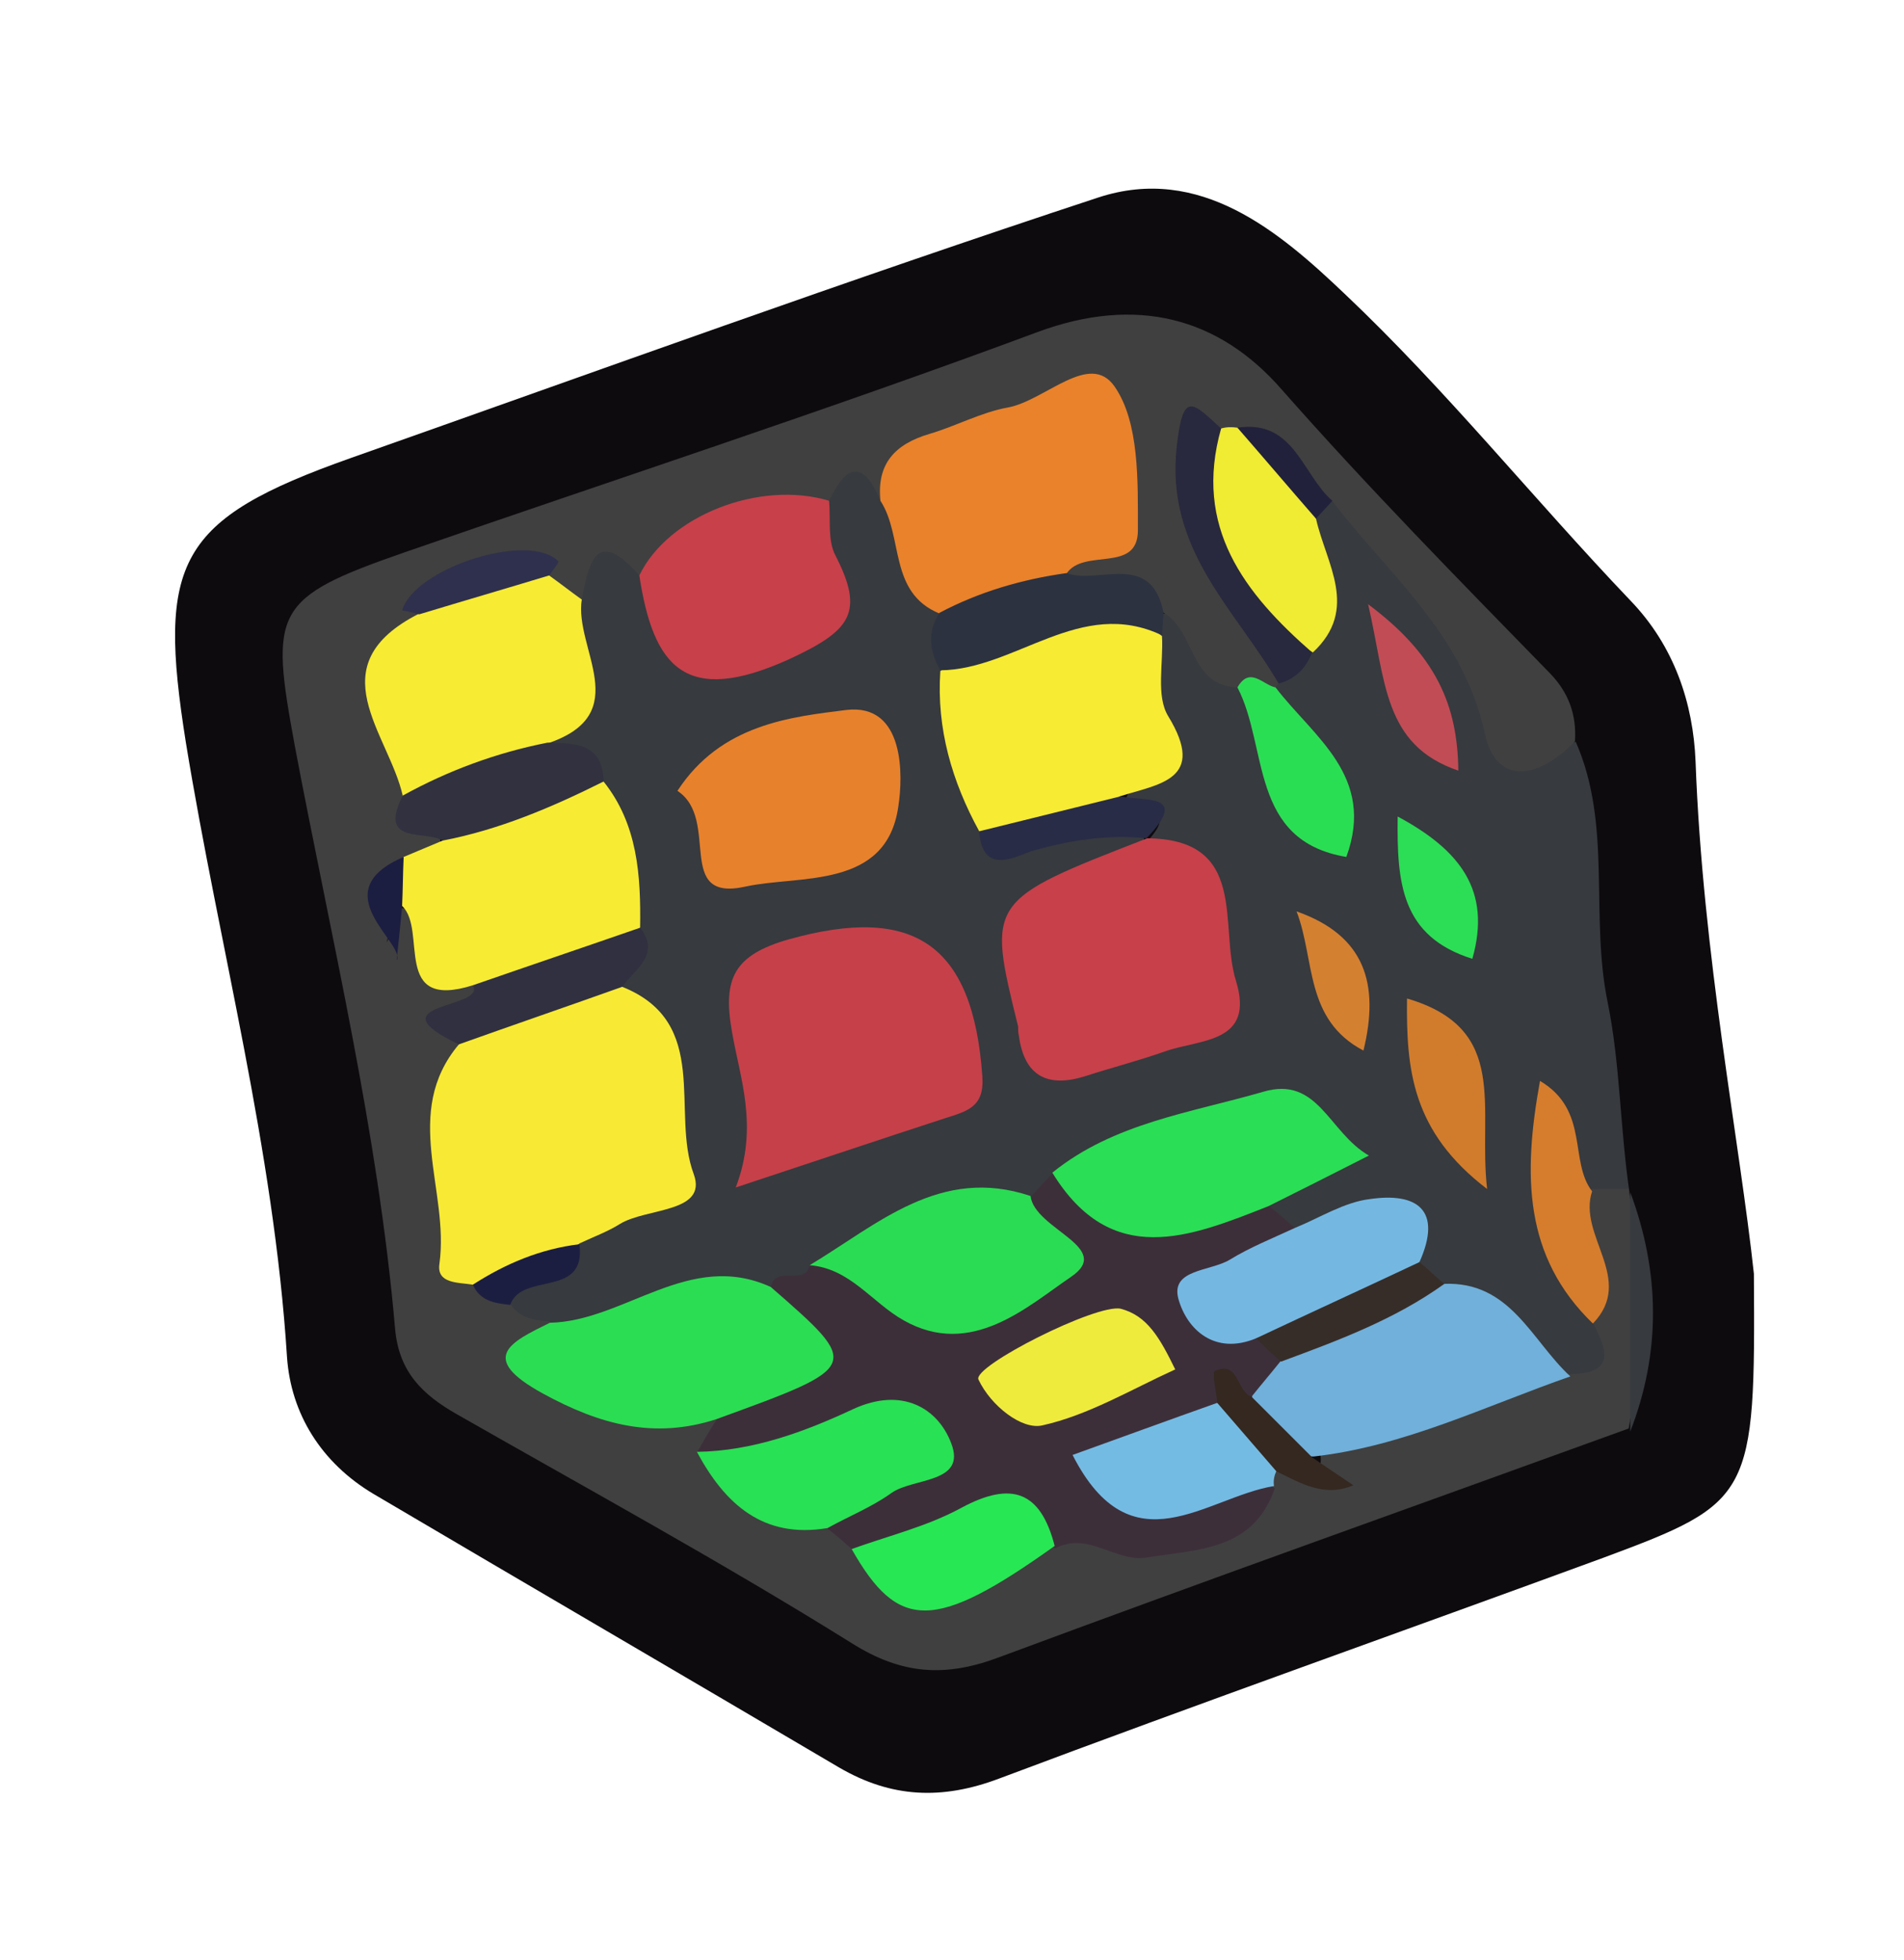 <?xml version="1.0" encoding="utf-8"?>
<!-- Generator: Adobe Illustrator 23.0.2, SVG Export Plug-In . SVG Version: 6.00 Build 0)  -->
<svg version="1.1" id="Camada_1" xmlns="http://www.w3.org/2000/svg" xmlns:xlink="http://www.w3.org/1999/xlink" x="0px" y="0px"
	 viewBox="0 0 24.48 25.2" style="enable-background:new 0 0 24.48 25.2;" xml:space="preserve">
<style type="text/css">
	.st0{fill:#0E0B0E;}
	.st1{fill:#373A3E;}
	.st2{fill:#404040;}
	.st3{fill:#3D2F3A;}
	.st4{fill:#F8EA34;}
	.st5{fill:#C6404A;}
	.st6{fill:#C8404A;}
	.st7{fill:#E9822B;}
	.st8{fill:#F7EB34;}
	.st9{fill:#2BDD53;}
	.st10{fill:#F7EC33;}
	.st11{fill:#70B0DA;}
	.st12{fill:#E8812C;}
	.st13{fill:#2ADE55;}
	.st14{fill:#2ADC53;}
	.st15{fill:#74B8E2;}
	.st16{fill:#F0EB33;}
	.st17{fill:#2C3240;}
	.st18{fill:#303040;}
	.st19{fill:#313140;}
	.st20{fill:#2ADE54;}
	.st21{fill:#D57D2D;}
	.st22{fill:#28283E;}
	.st23{fill:#D17C2C;}
	.st24{fill:#2BDE55;}
	.st25{fill:#C14C55;}
	.st26{fill:#372D28;}
	.st27{fill:#D48031;}
	.st28{fill:#292C46;}
	.st29{fill:#21213B;}
	.st30{fill:#1C1E41;}
	.st31{fill:#28E154;}
	.st32{fill:#74BBE3;}
	.st33{fill:#27E754;}
	.st34{fill:#2F304D;}
	.st35{fill:#342820;}
	.st36{fill:#1B1D41;}
	.st37{fill:#EFEB3D;}
</style>
<g>
	<path class="st0" d="M22.55,16.38c0.02,2.87-0.02,2.94-1.93,3.65c-2.59,0.95-5.19,1.87-7.77,2.84c-0.74,0.28-1.39,0.25-2.06-0.14
		c-2-1.18-3.99-2.34-5.99-3.52c-0.67-0.4-1.06-1.03-1.11-1.76c-0.17-2.68-0.87-5.27-1.3-7.9C2.02,7.22,2.28,6.68,4.51,5.89
		c3.2-1.13,6.39-2.29,9.61-3.35c1.31-0.43,2.33,0.44,3.17,1.24c1.3,1.23,2.43,2.64,3.67,3.94c0.57,0.59,0.81,1.33,0.84,2.07
		C21.89,12.27,22.37,14.7,22.55,16.38z"/>
	<path class="st1" d="M20.26,9.54c0.47,1.07,0.18,2.23,0.41,3.35c0.16,0.78,0.16,1.63,0.28,2.44c-0.14,0.13-0.31,0.15-0.49,0.09
		c-0.23-0.11-0.34-0.33-0.45-0.53c-0.04,0.76,0.2,1.44,0.67,2.04c0.17,0.4,0.35,0.81-0.31,0.93c-0.72-0.21-1.09-0.96-1.81-1.18
		c-0.15-0.09-0.26-0.21-0.35-0.35c-0.31-0.98-1.1-0.18-1.61-0.43c-0.15-0.09-0.26-0.22-0.29-0.39c0.02-0.42,0.52-0.43,0.71-0.83
		c-1.29-0.67-2.28,0.18-3.34,0.54c-0.14,0.09-0.29,0.16-0.45,0.21c-0.95,0.13-1.82,0.46-2.62,0.99c-0.25,0.22-0.6,0.08-0.87,0.23
		c-0.94,0.08-1.81,0.54-2.76,0.57c-0.24-0.04-0.44-0.12-0.53-0.37c-0.07-0.75,0.9-0.46,1.02-1.02c1.31-0.91,1.35-1.21,0.46-3.12
		c-0.12-0.28,0.61-0.45,0.09-0.78c-0.12-0.58-0.15-1.19-0.44-1.72C7.46,9.92,7.14,9.79,6.98,9.52c0.44-0.6,0.2-1.31,0.28-1.96
		C7.48,6.91,7.8,6.6,8.38,7.24C9,8.48,9.23,8.57,10.16,8.1c0.86-0.44,0-1.16,0.31-1.68c0.11-0.28,0.15-0.67,0.52-0.69
		c0.32-0.02,0.39,0.33,0.52,0.56c0.2,0.51,0.42,1.01,0.64,1.51c0.03,0.3,0.03,0.61,0.16,0.9c0.11,0.62,0.31,1.22,0.39,1.84
		c0.64,0.4,1.4-0.42,2.01,0.21c-0.02,0.63-0.57,0.57-0.93,0.66c-0.84,0.21-0.62,0.74-0.5,1.3c0.13,0.63,0.43,0.86,1.09,0.7
		c1.47-0.35,1.61-1.19,0.38-2.59c0.46-0.5-0.21-0.33-0.3-0.5c0.35-0.68,0.23-1.41,0.28-2.13c0.03-0.11,0.09-0.2,0.16-0.29
		c0.66-0.11,0.71,0.6,1.13,0.83c0.5,0.48,0.31,1.33,0.97,1.77c0.08-0.63-0.51-0.9-0.65-1.39c-0.04-0.11-0.04-0.22-0.01-0.32
		c0.09-0.2,0.22-0.37,0.34-0.55c0.31-0.49,0.02-1.03,0.13-1.54c0.08-0.16,0.19-0.27,0.36-0.32c0.96,0.59,1.61,1.47,2.06,2.47
		C19.45,9.35,19.72,9.58,20.26,9.54z"/>
	<path class="st2" d="M11.32,6.44c-0.22-0.53-0.44-0.47-0.66,0C9.8,6.64,8.96,6.89,8.22,7.4C7.67,6.77,7.57,7.23,7.48,7.71
		c-0.23,0.11-0.4,0.01-0.55-0.16C6.28,7.25,5.77,7.41,5.41,8.04C4.8,8.68,5.28,9.42,5.23,10.11c-0.24,0.47,0.44,0.37,0.43,0.7
		c-0.02,0.24-0.2,0.35-0.37,0.48c-0.14,0.09-0.22,0.22-0.27,0.37c-0.05,0.15,0,0.31-0.05,0.46c0.09-0.14,0-0.32,0.11-0.45
		c0.6,0.01,0.6,0.67,0.99,0.9c0.17,0.36-0.26,0.65-0.11,1.01c0.02,0.9-0.29,1.81,0.2,2.67c0.14,0.16,0.26,0.34,0.39,0.5
		c0.11,0.19,0.3,0.23,0.51,0.24c0.2,0.2-0.56,0.34,0,0.65c0.67,0.38,1.35,0.4,2.05,0.43c0.22,0.14,0.18,0.37,0.21,0.57
		c0.26,0.57,0.84,0.64,1.32,0.86c0.15,0.08,0.27,0.18,0.39,0.3c0.85,1,1.62,0.23,2.4-0.13c0.92-0.19,2.01,0.32,2.74-0.66
		c0.07-0.09,0.16-0.15,0.26-0.2c0.19-0.05,0.7,0.43,0.51-0.29c1.07-0.32,2.06-0.93,3.23-0.85c0.63,0,0.48-0.33,0.3-0.68
		c0.07-0.57-0.55-1.13-0.01-1.7c0.16,0,0.32,0,0.48,0c0,0,0,0,0,0c0.19,1.03,0.19,2.05,0,3.08c-2.7,0.98-5.4,1.94-8.09,2.94
		c-0.69,0.26-1.25,0.23-1.9-0.18c-1.65-1.03-3.37-1.97-5.07-2.94c-0.44-0.25-0.75-0.54-0.8-1.1c-0.22-2.54-0.82-5.01-1.29-7.5
		C3.47,7.85,3.51,7.69,5.21,7.1c2.71-0.94,5.44-1.83,8.13-2.83c1.27-0.47,2.33-0.19,3.14,0.74c1.11,1.26,2.28,2.45,3.45,3.65
		c0.24,0.25,0.34,0.53,0.32,0.87c-0.44,0.47-1.01,0.6-1.16-0.1c-0.28-1.29-1.25-2.05-1.97-3C16.6,6.37,16.39,5.8,15.9,5.67
		c-0.09-0.01-0.19-0.01-0.28,0.02C15.32,6.43,15.54,7.06,16,7.66c0.25,0.33,0.68,0.61,0.44,1.13L16.4,8.84c-0.16,0.17-0.33,0-0.49,0
		c-0.62-0.02-0.54-0.73-0.95-0.96c-0.41-0.16-0.88-0.14-1.23-0.45c-0.07-0.3,0.2-0.39,0.34-0.57c0.36-0.44,0.21-0.95-0.01-1.34
		c-0.23-0.42-0.64-0.08-0.97-0.01C12.42,5.66,11.83,5.98,11.32,6.44z"/>
	<path class="st1" d="M20.96,18.41c0-1.03,0-2.05,0-3.08C21.34,16.35,21.36,17.38,20.96,18.41z"/>
	<path class="st3" d="M10.95,19.92c-0.1-0.09-0.2-0.18-0.31-0.26c0.09-0.58,0.87-0.53,1.02-1.12c-0.94-0.46-1.79,0.78-2.7,0.14
		c0.08-0.14,0.16-0.28,0.25-0.42c0.04-0.11,0.1-0.24,0.2-0.27c0.89-0.23,0.78-0.79,0.5-1.43c0.05-0.31,0.44-0.01,0.5-0.29
		c0.54-0.28,0.89,0.16,1.29,0.36c0.54,0.28,1,0.03,1.46-0.2c0.56-0.28-0.02-0.71,0.1-1.05c0.09-0.1,0.19-0.2,0.28-0.3
		c0.87,0.5,1.82,0.45,2.78,0.43c0.11,0.09,0.22,0.19,0.33,0.28c-0.08,0.35-0.39,0.47-0.66,0.63c-0.68,0.4-0.06,0.49,0.17,0.68
		c0.15,0.09,0.26,0.21,0.32,0.38c0.03,0.25-0.08,0.42-0.28,0.55c-0.2,0.05-0.46-0.19-0.59,0.15c-0.39,0.34-0.86,0.52-1.35,0.71
		c0.68,0.8,1.47-0.23,2.13,0.25c-0.28,0.81-1,0.78-1.65,0.89c-0.4,0.06-0.75-0.34-1.17-0.12c-0.5-0.31-1-0.33-1.53-0.03
		C11.7,20.03,11.33,20.21,10.95,19.92z"/>
	<path class="st4" d="M6.08,16.52c-0.19-0.03-0.47-0.01-0.43-0.27c0.13-0.94-0.49-1.94,0.25-2.82c0.58-0.58,1.31-0.75,2.1-0.74
		c1.15,0.46,0.62,1.61,0.92,2.41c0.18,0.5-0.61,0.43-0.95,0.64c-0.16,0.1-0.35,0.17-0.52,0.25C7.06,16.34,6.6,16.5,6.08,16.52z"/>
	<path class="st5" d="M9.46,15.27c0.3-0.79,0.05-1.41-0.05-2.01c-0.12-0.68,0.03-0.98,0.73-1.18c1.61-0.45,2.37,0.06,2.49,1.76
		c0.03,0.4-0.2,0.45-0.48,0.54C11.32,14.65,10.49,14.93,9.46,15.27z"/>
	<path class="st6" d="M14.73,10.78c1.33,0,0.94,1.12,1.16,1.83c0.25,0.81-0.46,0.75-0.91,0.91c-0.34,0.12-0.69,0.21-1.03,0.32
		c-0.48,0.15-0.78,0-0.85-0.52c-0.01-0.04-0.01-0.08-0.01-0.12c-0.4-1.62-0.4-1.62,1.66-2.42L14.73,10.78z"/>
	<path class="st7" d="M11.32,6.44c-0.05-0.48,0.19-0.73,0.63-0.86c0.34-0.1,0.67-0.28,1.01-0.34c0.48-0.09,1.05-0.73,1.37-0.27
		c0.32,0.46,0.3,1.22,0.3,1.85c0,0.56-0.7,0.22-0.92,0.56c-0.45,0.47-0.98,0.68-1.63,0.51C11.42,7.62,11.62,6.9,11.32,6.44z"/>
	<path class="st8" d="M12.59,10.69c-0.35-0.64-0.55-1.32-0.5-2.06c1.1-0.9,2.14-1.07,2.85-0.45c0.02,0.35-0.08,0.77,0.08,1.03
		c0.5,0.82-0.12,0.87-0.62,1.03C13.85,10.6,13.27,10.86,12.59,10.69z"/>
	<path class="st9" d="M9.91,16.55c1.17,1.02,1.17,1.02-0.7,1.7c-0.8,0.26-1.5,0.07-2.23-0.33c-0.84-0.46-0.42-0.66,0.09-0.91
		C8.03,16.99,8.86,16.07,9.91,16.55z"/>
	<path class="st8" d="M7.06,7.4C7.2,7.5,7.34,7.61,7.48,7.71c-0.1,0.63,0.69,1.47-0.44,1.85c-0.51,0.52-1.11,0.8-1.86,0.68
		C5,9.43,4.07,8.56,5.39,7.89C5.87,7.45,6.39,7.18,7.06,7.4z"/>
	<path class="st10" d="M6.08,12.67C5.03,13,5.5,11.96,5.17,11.65c-0.24-0.22-0.27-0.43,0.02-0.63c0.17-0.07,0.33-0.14,0.5-0.21
		c0.57-0.57,1.26-0.85,2.07-0.76c0.44,0.55,0.48,1.21,0.47,1.88C7.64,12.54,6.91,12.76,6.08,12.67z"/>
	<path class="st11" d="M16.1,17.95c0.12-0.15,0.24-0.29,0.36-0.44c0.52-0.71,1.26-0.96,2.1-1c0.86-0.04,1.13,0.73,1.63,1.19
		c-1.09,0.38-2.14,0.9-3.3,1.03C16.37,18.73,16.07,18.5,16.1,17.95z"/>
	<path class="st6" d="M8.22,7.4c0.37-0.77,1.55-1.23,2.44-0.96c0.02,0.24-0.02,0.51,0.08,0.7c0.38,0.74,0.2,0.97-0.6,1.34
		C8.81,9.08,8.4,8.58,8.22,7.4z"/>
	<path class="st12" d="M8.71,10.17c0.56-0.86,1.46-0.95,2.17-1.04c0.76-0.09,0.73,0.86,0.67,1.24c-0.15,1.07-1.27,0.88-1.96,1.03
		C8.66,11.61,9.27,10.54,8.71,10.17z"/>
	<path class="st13" d="M16.31,15.51c-1.01,0.4-2.02,0.81-2.78-0.43c0.79-0.64,1.78-0.77,2.71-1.04c0.71-0.21,0.84,0.52,1.36,0.82
		C17.07,15.13,16.69,15.32,16.31,15.51z"/>
	<path class="st14" d="M13.25,15.38c0.05,0.43,1.08,0.66,0.52,1.04c-0.56,0.38-1.28,1.05-2.15,0.56c-0.41-0.23-0.69-0.67-1.21-0.71
		C11.29,15.74,12.09,14.99,13.25,15.38z"/>
	<path class="st15" d="M16.15,17.21c-0.53,0.22-0.89-0.11-1-0.51c-0.1-0.38,0.41-0.35,0.66-0.5c0.26-0.16,0.56-0.28,0.84-0.41
		c0.32-0.13,0.63-0.33,0.96-0.37c0.61-0.09,0.94,0.14,0.64,0.81C17.7,16.89,16.94,17.09,16.15,17.21z"/>
	<path class="st16" d="M15.7,5.51c0.07-0.02,0.14-0.02,0.21-0.01c0.44,0.3,0.94,0.55,1.01,1.17c0.13,0.58,0.56,1.16-0.04,1.72
		C15.49,7.61,15.11,6.69,15.7,5.51z"/>
	<path class="st17" d="M14.94,8.17c-1.05-0.5-1.88,0.44-2.85,0.45c-0.14-0.25-0.17-0.49-0.01-0.74c0.51-0.27,1.06-0.43,1.63-0.51
		c0.42,0.15,1.09-0.29,1.25,0.51C14.95,7.98,14.95,8.07,14.94,8.17z"/>
	<path class="st18" d="M6.08,12.67c0.72-0.25,1.43-0.49,2.15-0.74C8.5,12.28,8.16,12.46,8,12.69c-0.7,0.25-1.4,0.49-2.1,0.74
		C4.77,12.89,6.26,12.98,6.08,12.67z"/>
	<path class="st19" d="M7.76,10.05c-0.66,0.33-1.34,0.62-2.07,0.76c-0.22-0.14-0.84,0.06-0.51-0.58c0.58-0.32,1.2-0.55,1.86-0.68
		C7.39,9.56,7.75,9.55,7.76,10.05z"/>
	<path class="st20" d="M15.91,8.84c0.16-0.28,0.33-0.03,0.49,0c0.49,0.64,1.29,1.14,0.91,2.18C16.06,10.81,16.31,9.61,15.91,8.84z"
		/>
	<path class="st21" d="M20.47,15.32c-0.19,0.57,0.56,1.13,0.01,1.7c-0.89-0.86-0.9-1.91-0.68-3.12
		C20.44,14.28,20.17,14.93,20.47,15.32z"/>
	<path class="st22" d="M15.7,5.51c-0.36,1.27,0.3,2.12,1.17,2.88c-0.08,0.2-0.21,0.34-0.43,0.4c-0.56-0.96-1.46-1.72-1.31-3.05
		C15.21,5.02,15.33,5.17,15.7,5.51z"/>
	<path class="st23" d="M19.12,15.29c-0.97-0.74-1.04-1.54-1.03-2.45C19.42,13.23,19,14.24,19.12,15.29z"/>
	<path class="st24" d="M18.93,12.33c-0.92-0.29-0.97-0.98-0.96-1.83C18.77,10.93,19.18,11.45,18.93,12.33z"/>
	<path class="st25" d="M17.59,7.77c0.87,0.65,1.15,1.29,1.16,2.14C17.78,9.58,17.82,8.76,17.59,7.77z"/>
	<path class="st26" d="M16.15,17.21c0.7-0.33,1.4-0.65,2.1-0.98c0.11,0.09,0.21,0.19,0.32,0.28c-0.64,0.46-1.37,0.73-2.1,1
		C16.35,17.41,16.25,17.31,16.15,17.21z"/>
	<path class="st27" d="M16.67,11.72c0.88,0.31,1.07,0.93,0.86,1.79C16.77,13.11,16.91,12.34,16.67,11.72z"/>
	<path class="st28" d="M12.59,10.69c0.61-0.15,1.21-0.3,1.82-0.45c0.29,0.07,0.9-0.05,0.33,0.54c0,0,0.01,0,0.01,0
		c-0.5-0.05-0.98,0.02-1.47,0.16C13.08,11,12.63,11.28,12.59,10.69z"/>
	<path class="st29" d="M16.92,6.67c-0.34-0.39-0.67-0.78-1.01-1.17c0.73-0.11,0.83,0.6,1.22,0.94C17.06,6.52,16.99,6.59,16.92,6.67z
		"/>
	<path class="st30" d="M6.08,16.52c0.42-0.27,0.87-0.46,1.37-0.52c0.09,0.7-0.74,0.35-0.89,0.78C6.36,16.76,6.17,16.73,6.08,16.52z"
		/>
	<path class="st31" d="M8.96,18.67c0.72-0.01,1.39-0.26,2.01-0.55c0.63-0.29,1.09-0.01,1.26,0.44c0.2,0.52-0.49,0.44-0.77,0.64
		c-0.25,0.18-0.55,0.3-0.82,0.45C9.81,19.79,9.32,19.34,8.96,18.67z"/>
	<path class="st32" d="M16.38,19.11c-0.87,0.14-1.83,1.09-2.59-0.4c0.61-0.22,1.24-0.45,1.86-0.67c0.39,0.18,0.75,0.38,0.76,0.88
		C16.38,18.98,16.37,19.05,16.38,19.11z"/>
	<path class="st33" d="M10.95,19.92c0.47-0.17,0.97-0.29,1.41-0.53c0.65-0.35,1.02-0.21,1.2,0.49
		C12.02,20.98,11.55,20.98,10.95,19.92z"/>
	<path class="st34" d="M7.06,7.4c-0.56,0.17-1.11,0.33-1.67,0.5C5.32,7.88,5.24,7.86,5.17,7.85C5.33,7.3,6.81,6.83,7.18,7.22
		C7.19,7.23,7.11,7.33,7.06,7.4z"/>
	<path class="st35" d="M16.41,18.92c-0.25-0.29-0.51-0.59-0.76-0.88c-0.01-0.14-0.07-0.39-0.03-0.41c0.31-0.14,0.28,0.27,0.47,0.33
		c0.26,0.26,0.52,0.52,0.78,0.78c0.17,0.12,0.34,0.23,0.53,0.36C17.02,19.26,16.72,19.07,16.41,18.92z"/>
	<path class="st36" d="M5.19,11.02c-0.01,0.21-0.01,0.42-0.02,0.63c-0.03,0.34-0.07,0.68-0.07,0.7C5.22,12.13,4.14,11.47,5.19,11.02
		z"/>
	<path class="st37" d="M15.11,17.61c-0.57,0.26-1.12,0.59-1.71,0.72c-0.26,0.06-0.66-0.25-0.82-0.59c-0.08-0.17,1.52-0.98,1.83-0.91
		C14.75,16.92,14.91,17.2,15.11,17.61z"/>
</g>
</svg>
